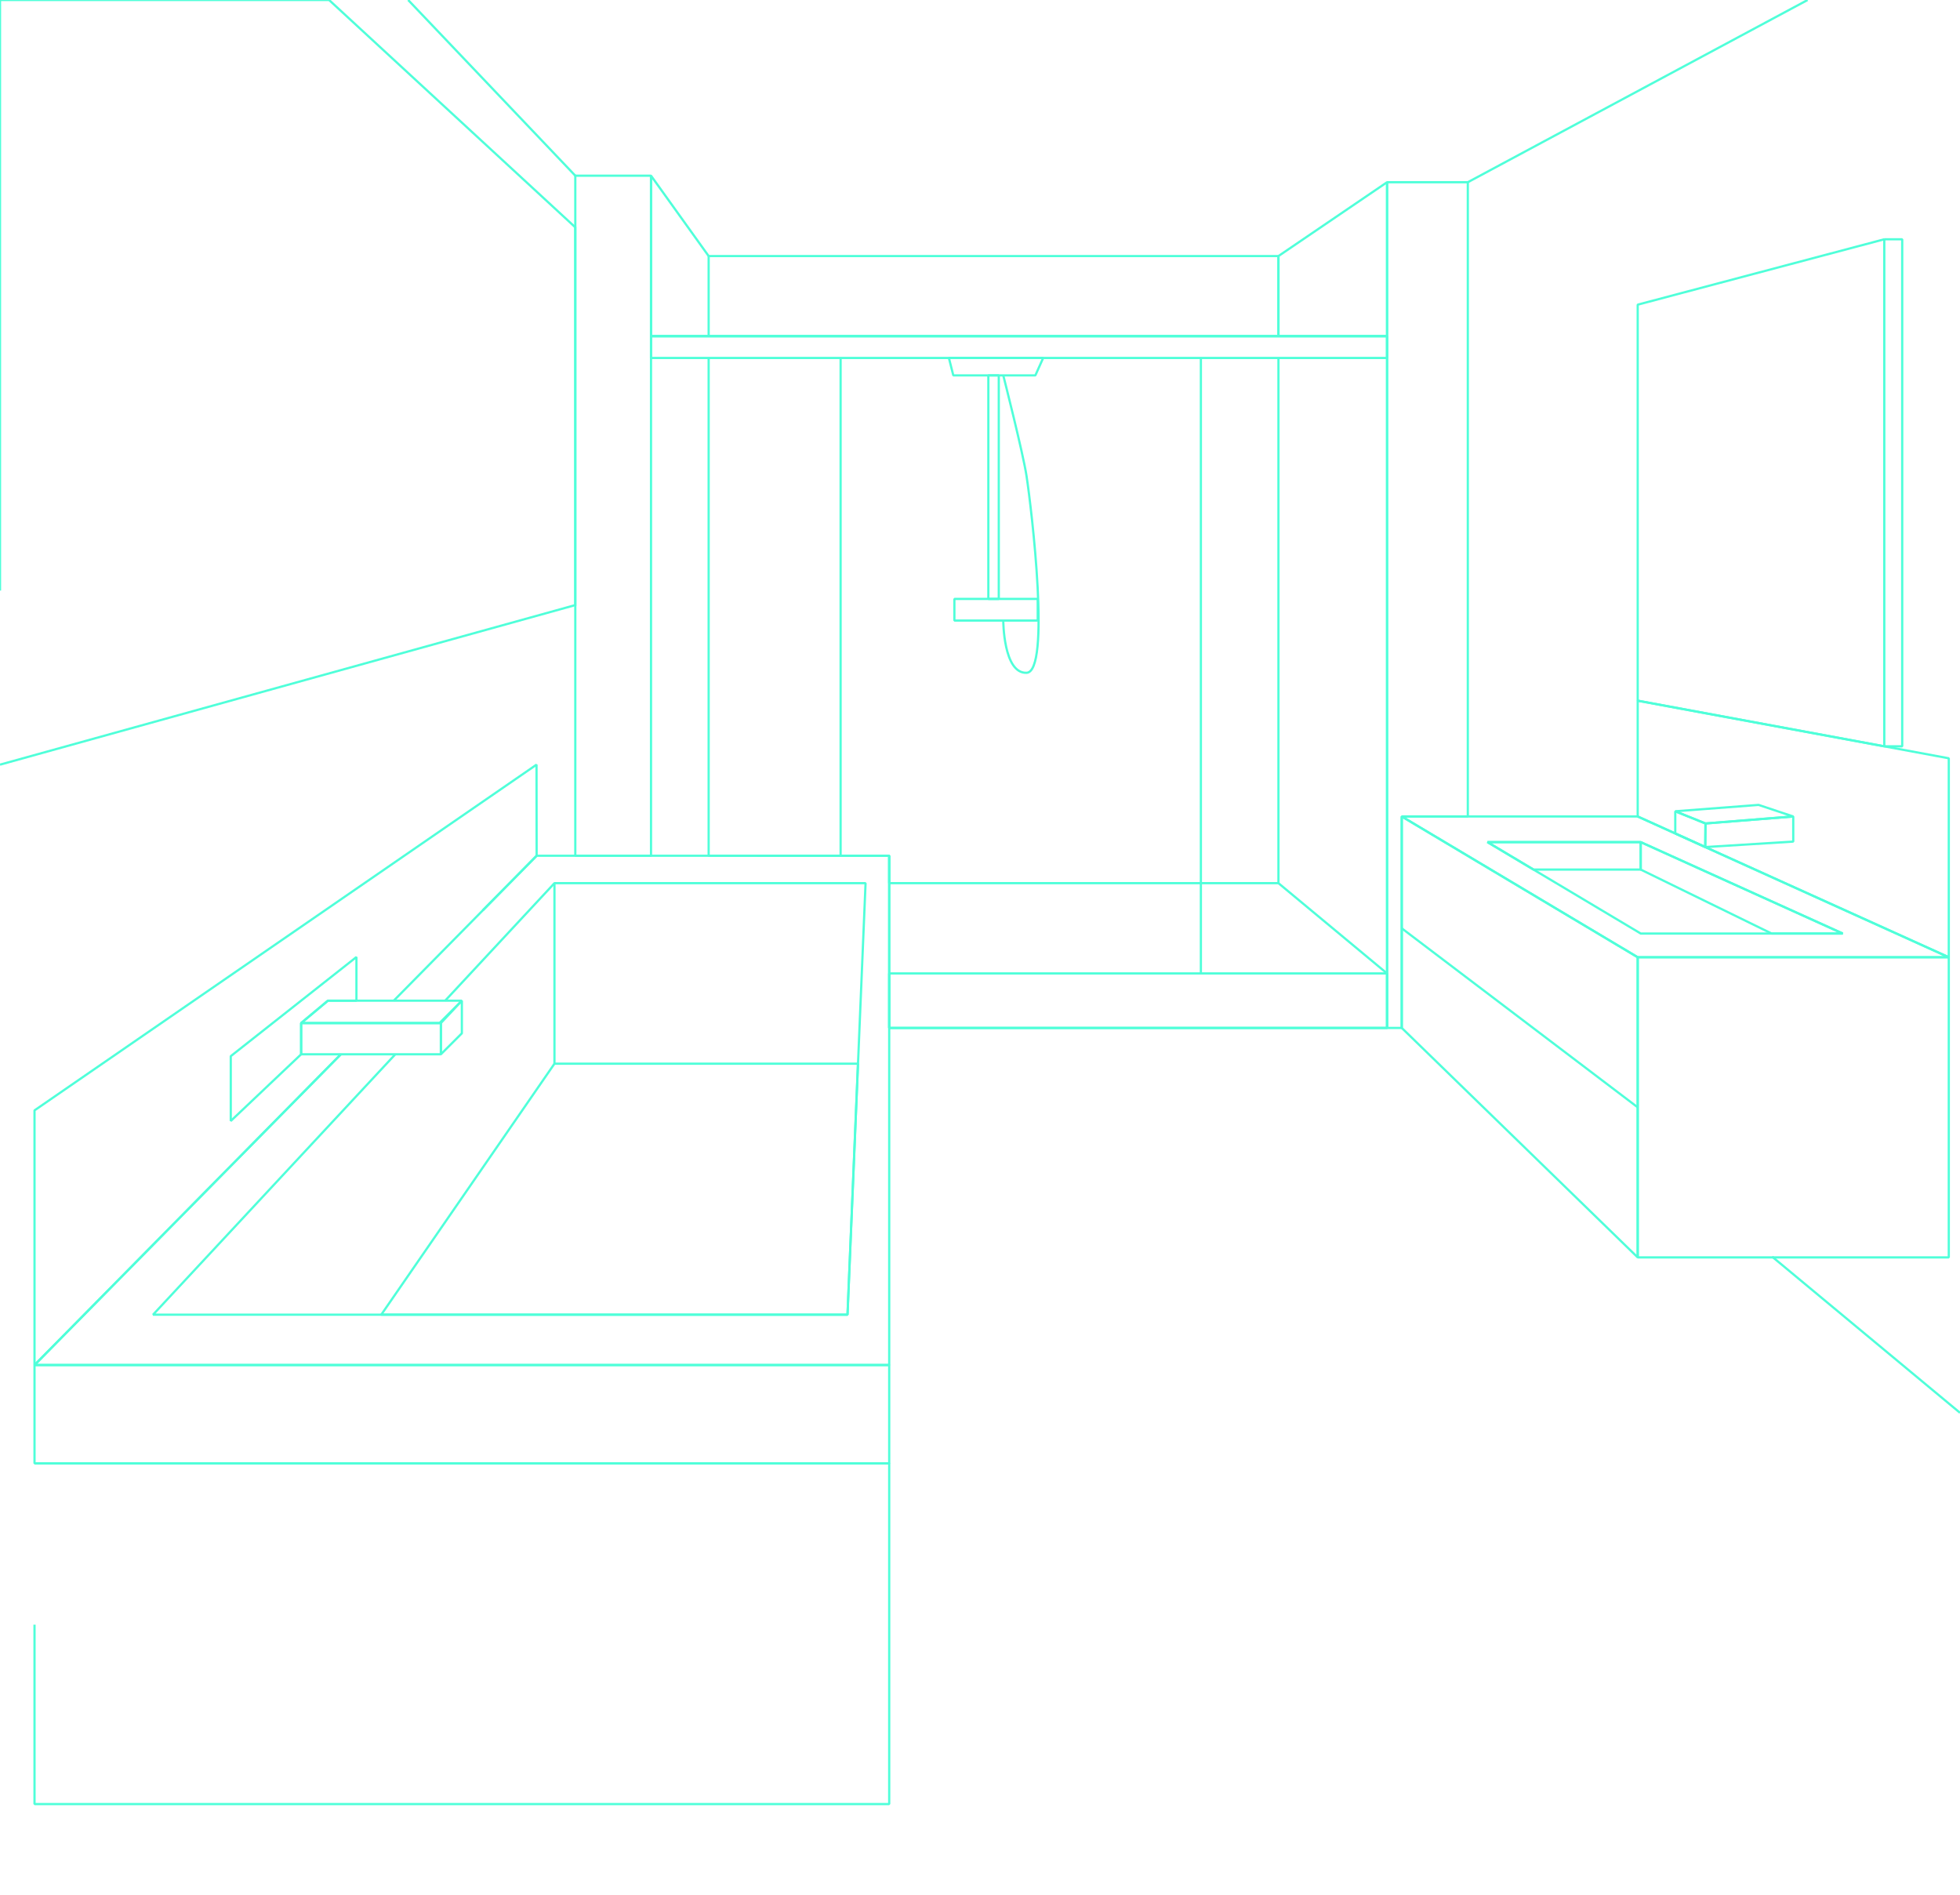 
<svg xmlns="http://www.w3.org/2000/svg" viewBox="0 0 879.12 849.78">
<defs>
<style>
.cls-1,
.cls-2{fill:none;stroke:#4fffd9;stroke-dasharray: 1000; animation: dash 3s linear;
}
.cls-1{stroke-linejoin:bevel;}
.cls-2{stroke-miterlimit:10;}
@keyframes dash {
  from {
        stroke-dashoffset: 1000;
  }
  to {
    stroke-dashoffset: 0;
  }
}
</style>
</defs><g id="Calque_2" data-name="Calque 2"><polyline class="cls-1" points="152.9 472.86 15.48 612.23 398.84 612.23 398.84 383.81 240.7 383.81 176.6 448.82"/>
<rect class="cls-1" x="15.48" y="612.23" width="383.36" height="44.1"/><polyline class="cls-1" points="199.67 448.82 248.69 396.11 388.23 396.11 380.13 589.66 68.64 589.66 177.31 472.86"/>
<line class="cls-1" x1="152.9" y1="472.85" x2="15.48" y2="612.23"/><polyline class="cls-1" points="15.48 612.23 15.48 498.02 240.65 342.96 240.7 383.81 176.6 448.82"/>
<polygon class="cls-1" points="248.69 477.08 384.84 477.08 380.13 589.66 171 589.66 248.69 477.08"/><polygon class="cls-1" points="292 150.78 622.14 150.78 622.14 461.04 398.84 461.04 398.84 383.81 292 383.81 292 150.78"/>
<polygon class="cls-1" points="292 150.78 292 160.55 377.04 160.55 622.14 160.55 622.14 150.78 292 150.78"/><line class="cls-1" x1="377.04" y1="383.81" x2="377.04" y2="160.55"/>
<line class="cls-1" x1="538.63" y1="160.55" x2="538.63" y2="436.6"/><rect class="cls-1" x="398.84" y="436.6" width="223.3" height="24.44"/><rect class="cls-1" x="317.85" y="114.85" width="255.57" height="35.93"/>
<polyline class="cls-1" points="573.42 160.55 573.42 396.11 398.84 396.11 398.84 383.81 317.85 383.81 317.85 160.55"/><line class="cls-1" x1="573.42" y1="396.11" x2="622.14" y2="436.6"/><line class="cls-1" x1="794.88" y1="563.66" x2="879.12" y2="633.66"/>
<polygon class="cls-1" points="573.42 114.85 573.42 150.78 622.14 150.78 622.14 81.73 573.42 114.85"/><polyline class="cls-1" points="317.85 114.85 292 78.8 292 150.78 317.85 150.78"/><line class="cls-1" x1="248.69" y1="396.11" x2="248.69" y2="477.08"/>
<rect class="cls-1" x="258.04" y="78.8" width="33.96" height="305.01"/><polygon class="cls-1" points="658.36 81.73 622.14 81.73 622.14 461.04 628.73 461.04 628.73 366.2 658.36 366.2 658.36 81.73"/><line class="cls-1" x1="810.76" x2="658.36" y2="81.73"/>
<line class="cls-1" x1="258.04" y1="78.8" x2="183.07"/><rect class="cls-1" x="734.56" y="429.34" width="139.53" height="134.62"/><polygon class="cls-1" points="734.56 563.96 628.73 461.04 628.73 366.2 734.56 429.34 734.56 563.96"/>
<polygon class="cls-1" points="628.73 366.2 734.56 366.2 874.09 429.34 734.56 429.34 628.73 366.2"/><polygon class="cls-1" points="667.18 377.7 735.91 377.7 826.52 418.7 735.91 418.7 667.18 377.7"/>
<polygon class="cls-1" points="874.09 429.34 874.09 340.1 734.56 314.27 734.56 366.2 874.09 429.34"/><line class="cls-1" x1="628.73" y1="416.36" x2="734.56" y2="496.65"/><polygon class="cls-1" points="734.56 136.65 845.16 107.32 845.16 334.74 734.56 314.27 734.56 136.65"/>
<polyline class="cls-1" points="845.16 107.32 853.2 107.32 853.2 334.74 845.16 334.74"/><polygon class="cls-1" points="735.91 377.7 735.91 390.01 687.81 390.01 667.18 377.7 735.91 377.7"/><polygon class="cls-1" points="735.91 390.01 794.62 418.7 826.52 418.7 735.91 377.7 735.91 390.01"/>
<polygon class="cls-1" points="147.07 448.82 176.6 448.82 187.93 448.82 199.67 448.82 207.16 448.82 197.12 458.86 135.07 458.86 147.07 448.82"/><polygon class="cls-1" points="207.16 448.82 207.16 463.45 197.75 472.86 197.75 458.86 207.16 448.82"/>
<rect class="cls-1" x="135.07" y="458.86" width="62.68" height="14"/><polygon class="cls-1" points="103.51 473.7 159.87 429.24 159.87 448.82 147.07 448.82 135.07 458.86 135.07 472.86 103.51 502.77 103.51 473.7"/>
<polygon class="cls-1" points="804.33 366.2 788.78 361.01 751.41 363.87 764.96 369.34 804.33 366.2"/><polygon class="cls-1" points="804.33 366.2 804.33 377.47 764.86 379.92 764.96 369.34 804.33 366.2"/>
<polygon class="cls-1" points="751.41 363.87 764.96 369.34 764.86 379.92 751.41 373.83 751.41 363.87"/><polygon class="cls-1" points="425.61 160.55 427.59 168.37 464.39 168.37 467.9 160.55 425.61 160.55"/><rect class="cls-1" x="443.3" y="168.37" width="4.68" height="100.26"/>
<rect class="cls-1" x="428.07" y="268.63" width="37.38" height="9.7"/><path class="cls-1" d="M450,168.37s8.85,34.75,10.43,45.1c2.33,15.2,10.91,87.91,0,88.29C450,302.12,450,278.33,450,278.33"/></g><g id="Calque_1" data-name="Calque 1"><polygon class="cls-2" points="0 342.96 258.04 271.39 258.04 101.96 147.6 0 0 0 0 342.96"/>
<rect class="cls-1" x="15.48" y="656.33" width="383.36" height="152.82"/></g></svg>